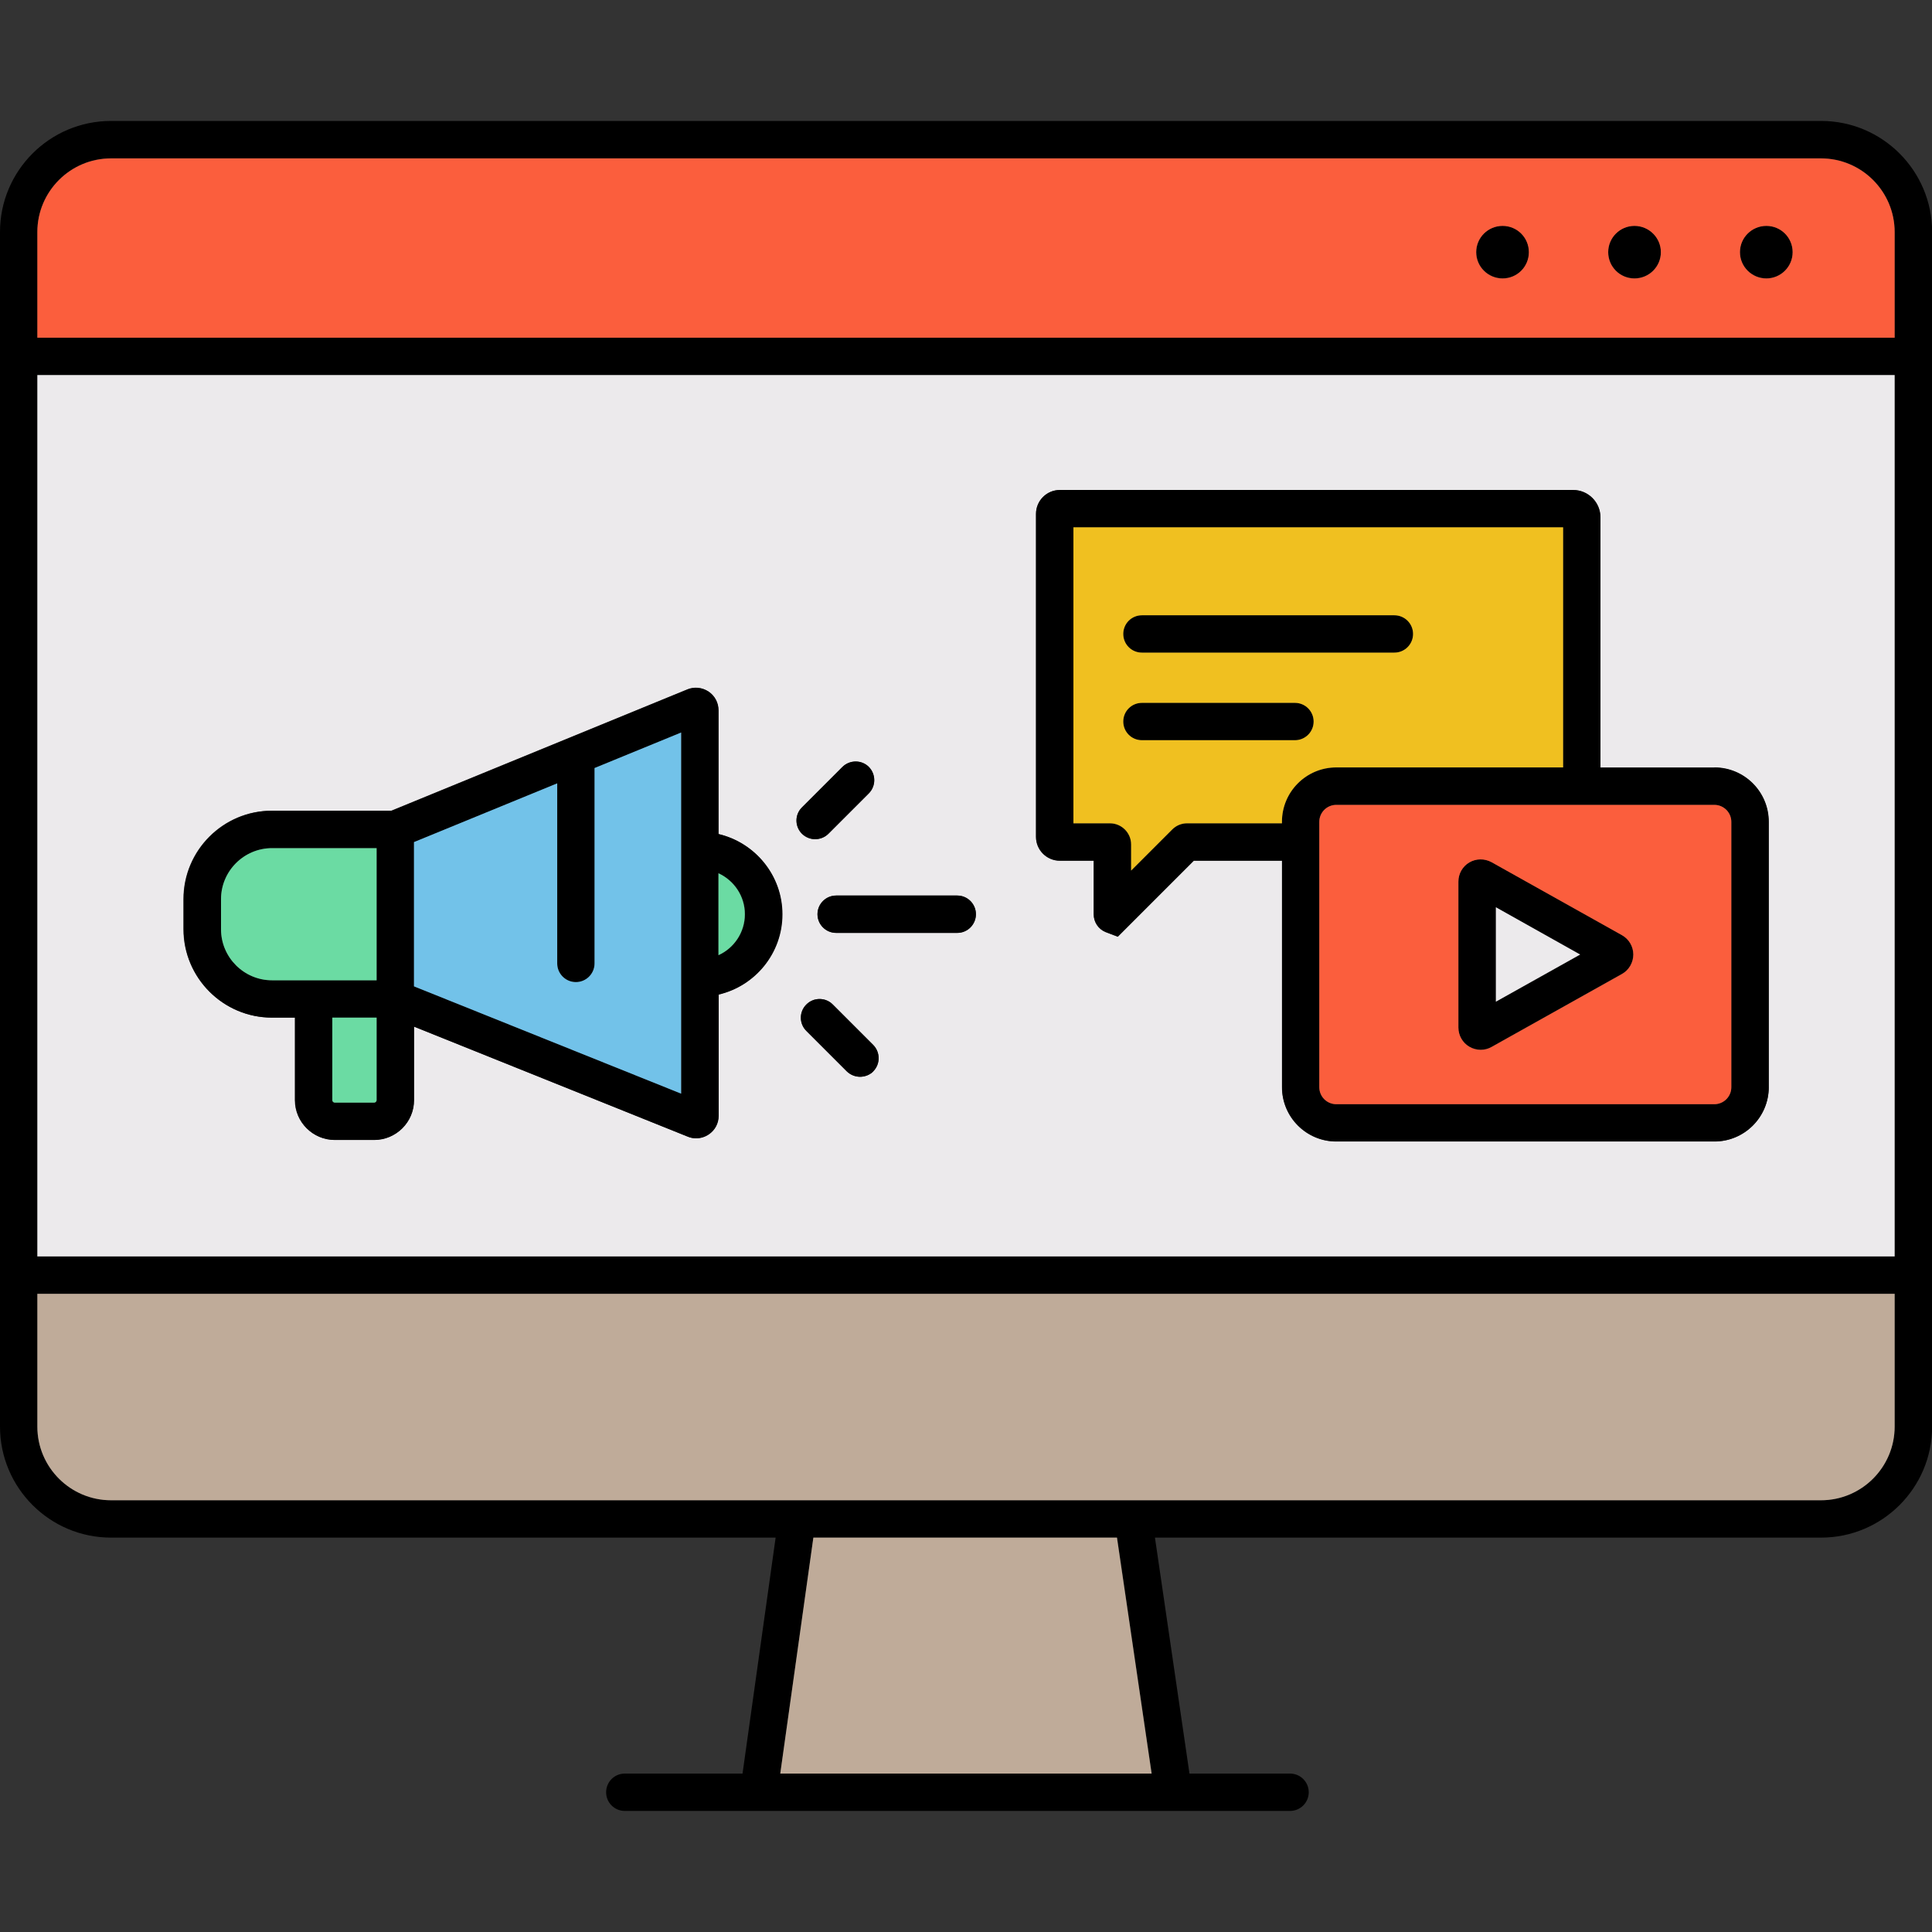 <?xml version="1.0" encoding="UTF-8"?><svg id="a" xmlns="http://www.w3.org/2000/svg" viewBox="0 0 150 150"><rect x="0" y="0" width="150" height="150" fill="#333333" stroke="none"/><defs><style>.b{fill:#bfab99;}.c{fill:#eceaec;}.d{fill:#72c2e9;}.e{fill:#f0c020;}.f{fill:#6bdba3;}.g{fill:#fb5e3d;}</style></defs><path d="M139.18,19.57c0,1.13-.92,2.04-2.04,2.04s-2.05-.91-2.05-2.04,.92-2.04,2.05-2.04,2.04,.91,2.04,2.04Z"/><path d="M128.95,19.57c0,1.13-.92,2.04-2.05,2.04s-2.04-.91-2.04-2.04,.92-2.04,2.04-2.04,2.05,.91,2.05,2.04Z"/><path d="M118.71,19.57c0,1.13-.91,2.04-2.04,2.04s-2.05-.91-2.05-2.04,.92-2.04,2.05-2.04,2.04,.91,2.04,2.04Z"/><path d="M141.38,9.39H8.62C3.86,9.39,0,13.26,0,18.01V110.76c0,4.75,3.86,8.62,8.62,8.62H60.22l-2.57,18.32h-9.14c-.81,0-1.45,.65-1.45,1.45s.64,1.45,1.45,1.45h51.65c.8,0,1.45-.65,1.45-1.45s-.65-1.45-1.45-1.45h-7.81l-2.68-18.32h51.72c4.75,0,8.62-3.86,8.62-8.62V18.01c0-4.75-3.86-8.62-8.62-8.62ZM60.58,137.7l2.57-18.32h23.58l2.69,18.32h-28.83Zm86.52-26.94c0,3.15-2.56,5.72-5.72,5.72H8.62c-3.15,0-5.72-2.56-5.72-5.72v-10.31H147.1v10.31Zm0-13.21H2.9V29.12H147.1V97.55Zm0-71.34H2.9v-8.2c0-3.15,2.56-5.72,5.72-5.72H141.38c3.15,0,5.72,2.56,5.72,5.72v8.2Z"/><path class="c" d="M2.9,29.12V97.55H147.1V29.12H2.9Zm52.88,48.09v9.42c0,.58-.28,1.12-.77,1.44-.3,.2-.63,.3-.98,.3-.22,0-.44-.04-.65-.13l-21.25-8.54v5.71c0,1.71-1.39,3.09-3.1,3.09h-3.04c-1.71,0-3.1-1.39-3.1-3.09v-6.41h-1.79c-3.78,0-6.86-3.08-6.86-6.86v-2.34c0-3.78,3.08-6.86,6.86-6.86h9.28l22.98-9.42c.54-.22,1.15-.16,1.64,.17,.48,.32,.77,.86,.77,1.45v9.61c2.83,.66,4.95,3.2,4.95,6.23s-2.12,5.56-4.95,6.23Zm6.48-14.52l3.14-3.14c.57-.56,1.49-.56,2.05,0,.56,.57,.56,1.49,0,2.05l-3.14,3.14c-.28,.28-.66,.42-1.03,.42s-.74-.15-1.02-.42c-.57-.57-.57-1.49,0-2.05Zm5.54,20.49c-.28,.28-.66,.42-1.03,.42s-.74-.14-1.03-.42l-3.14-3.14c-.57-.56-.57-1.49,0-2.05,.56-.57,1.49-.57,2.05,0l3.14,3.14c.56,.57,.56,1.49,0,2.05Zm6.52-10.75h-9.4c-.8,0-1.45-.65-1.45-1.45s.65-1.45,1.45-1.45h9.4c.8,0,1.45,.65,1.45,1.45s-.65,1.45-1.45,1.45Zm63,11.98c0,2.33-1.89,4.22-4.22,4.22h-29.35c-2.33,0-4.22-1.89-4.22-4.22v-17.58h-6.85l-5.9,5.9-.95-.36c-.56-.23-.92-.77-.92-1.38v-4.16h-2.63c-1.02,0-1.85-.83-1.85-1.85v-25.08c0-1.02,.83-1.85,1.85-1.85h39.85c1.17,0,2.12,.95,2.12,2.12v19.43h8.84c2.33,0,4.22,1.89,4.22,4.22v20.6Z"/><path class="g" d="M141.38,12.3H8.62c-3.15,0-5.72,2.56-5.72,5.72v8.2H147.1v-8.2c0-3.15-2.56-5.72-5.72-5.72Zm-24.72,9.32c-1.13,0-2.05-.91-2.05-2.04s.92-2.04,2.05-2.04,2.04,.91,2.04,2.04-.91,2.04-2.04,2.04Zm10.24,0c-1.13,0-2.04-.91-2.04-2.04s.92-2.04,2.04-2.04,2.05,.91,2.05,2.04-.92,2.04-2.05,2.04Zm10.24,0c-1.13,0-2.05-.91-2.05-2.04s.92-2.04,2.05-2.04,2.04,.91,2.04,2.04-.92,2.04-2.04,2.04Z"/><polygon class="b" points="89.41 137.7 60.58 137.7 63.15 119.38 86.72 119.38 89.41 137.7"/><path class="b" d="M147.1,100.45v10.31c0,3.15-2.56,5.72-5.72,5.72H8.62c-3.15,0-5.72-2.56-5.72-5.72v-10.31H147.1Z"/><path d="M109.71,49.22c0,.8-.65,1.45-1.45,1.45h-19.6c-.81,0-1.45-.65-1.45-1.45s.64-1.45,1.45-1.45h19.6c.8,0,1.45,.65,1.45,1.45Z"/><path d="M101.99,56.02c0,.8-.65,1.45-1.45,1.45h-11.88c-.81,0-1.45-.65-1.45-1.45s.64-1.45,1.45-1.45h11.88c.8,0,1.45,.65,1.45,1.45Z"/><path d="M125.93,72.6l-10.13-5.67c-.53-.3-1.19-.29-1.72,.02-.53,.31-.85,.88-.85,1.49v11.33c0,.61,.32,1.18,.85,1.49,.27,.16,.57,.24,.88,.24s.58-.08,.84-.22l10.13-5.67c.55-.3,.88-.88,.88-1.51s-.34-1.2-.88-1.5Zm-9.79,5.17v-7.33l6.55,3.67-6.55,3.66Z"/><path d="M55.79,64.76v-9.61c0-.59-.29-1.13-.77-1.45-.49-.32-1.1-.39-1.64-.17l-22.98,9.42h-9.28c-3.78,0-6.86,3.08-6.86,6.86v2.34c0,3.78,3.08,6.86,6.86,6.86h1.79v6.41c0,1.71,1.39,3.09,3.1,3.09h3.04c1.71,0,3.1-1.39,3.1-3.09v-5.71l21.25,8.54c.21,.09,.43,.13,.65,.13,.35,0,.68-.1,.98-.3,.48-.32,.77-.86,.77-1.44v-9.42c2.83-.66,4.95-3.2,4.95-6.23s-2.12-5.56-4.95-6.23Zm-26.55,20.66c0,.1-.09,.19-.2,.19h-3.04c-.11,0-.2-.09-.2-.19v-6.41h3.44v6.41Zm0-9.31h-8.12c-2.18,0-3.96-1.78-3.96-3.96v-2.34c0-2.18,1.78-3.96,3.96-3.96h8.12v10.26Zm23.65,8.8l-20.74-8.33v-11.2l11.12-4.56v13.98c0,.8,.65,1.45,1.45,1.45s1.45-.65,1.45-1.45v-15.17l6.73-2.76v28.04Zm2.9-10.75v-6.36c1.21,.56,2.05,1.77,2.05,3.18s-.84,2.63-2.05,3.18Z"/><path class="f" d="M57.83,70.98c0,1.41-.84,2.63-2.05,3.18v-6.36c1.21,.56,2.05,1.77,2.05,3.18Z"/><path class="f" d="M29.24,79.01v6.41c0,.1-.09,.19-.2,.19h-3.04c-.11,0-.2-.09-.2-.19v-6.41h3.44Z"/><path class="f" d="M29.24,65.85v10.26h-8.12c-2.18,0-3.96-1.78-3.96-3.96v-2.34c0-2.18,1.78-3.96,3.96-3.96h8.12Z"/><path class="d" d="M52.88,56.87v28.04l-20.74-8.33v-11.2l11.12-4.56v13.98c0,.8,.65,1.45,1.45,1.45s1.45-.65,1.45-1.45v-15.17l6.73-2.76Z"/><path d="M75.77,70.98c0,.8-.65,1.45-1.45,1.45h-9.4c-.8,0-1.45-.65-1.45-1.45s.65-1.45,1.45-1.45h9.4c.8,0,1.45,.65,1.45,1.45Z"/><path d="M67.46,61.59l-3.14,3.14c-.28,.28-.66,.42-1.03,.42s-.74-.15-1.02-.42c-.57-.57-.57-1.49,0-2.05l3.14-3.14c.57-.56,1.49-.56,2.05,0,.56,.57,.56,1.49,0,2.05Z"/><path d="M67.81,83.18c-.28,.28-.66,.42-1.03,.42s-.74-.14-1.03-.42l-3.14-3.14c-.57-.56-.57-1.49,0-2.05,.56-.57,1.49-.57,2.05,0l3.14,3.14c.56,.57,.56,1.49,0,2.05Z"/><path d="M133.1,59.59h-8.84v-19.43c0-1.17-.95-2.12-2.12-2.12h-39.85c-1.02,0-1.85,.83-1.85,1.85v25.08c0,1.02,.83,1.85,1.85,1.85h2.63v4.16c0,.61,.37,1.15,.92,1.38l.95,.36,5.9-5.9h6.85v17.58c0,2.33,1.89,4.22,4.22,4.22h29.35c2.33,0,4.22-1.89,4.22-4.22v-20.6c0-2.33-1.89-4.22-4.22-4.22Zm-33.57,4.22v.12h-7.37c-.44,0-.85,.17-1.15,.48l-3.19,3.19v-2.03c0-.91-.74-1.64-1.64-1.64h-2.84v-22.98h38.02v18.64h-17.61c-2.33,0-4.22,1.89-4.22,4.22Zm34.89,20.6c0,.73-.59,1.32-1.32,1.32h-29.35c-.73,0-1.32-.59-1.32-1.32v-20.6c0-.73,.59-1.32,1.32-1.32h29.35c.73,0,1.32,.59,1.32,1.32v20.6Z"/><path class="g" d="M133.1,62.49h-29.35c-.73,0-1.32,.59-1.32,1.32v20.6c0,.73,.59,1.32,1.32,1.32h29.35c.73,0,1.32-.59,1.32-1.32v-20.6c0-.73-.59-1.32-1.32-1.32Zm-7.17,13.13l-10.13,5.67c-.26,.15-.55,.22-.84,.22s-.61-.08-.88-.24c-.53-.31-.85-.88-.85-1.49v-11.33c0-.61,.32-1.18,.85-1.49,.53-.31,1.18-.31,1.72-.02l10.13,5.67c.54,.3,.88,.88,.88,1.5s-.34,1.21-.88,1.51Z"/><polygon class="c" points="122.68 74.11 116.14 77.77 116.14 70.44 122.68 74.11"/><path class="e" d="M83.34,40.94v22.98h2.84c.9,0,1.64,.74,1.64,1.64v2.03l3.19-3.19c.31-.31,.72-.48,1.15-.48h7.37v-.12c0-2.33,1.89-4.22,4.22-4.22h17.61v-18.64h-38.02Zm17.2,16.53h-11.88c-.81,0-1.45-.65-1.45-1.45s.64-1.45,1.45-1.45h11.88c.8,0,1.45,.65,1.45,1.45s-.65,1.45-1.45,1.45Zm7.72-6.8h-19.6c-.81,0-1.45-.65-1.45-1.45s.64-1.45,1.45-1.45h19.6c.8,0,1.45,.65,1.45,1.45s-.65,1.45-1.45,1.45Z"/></svg>